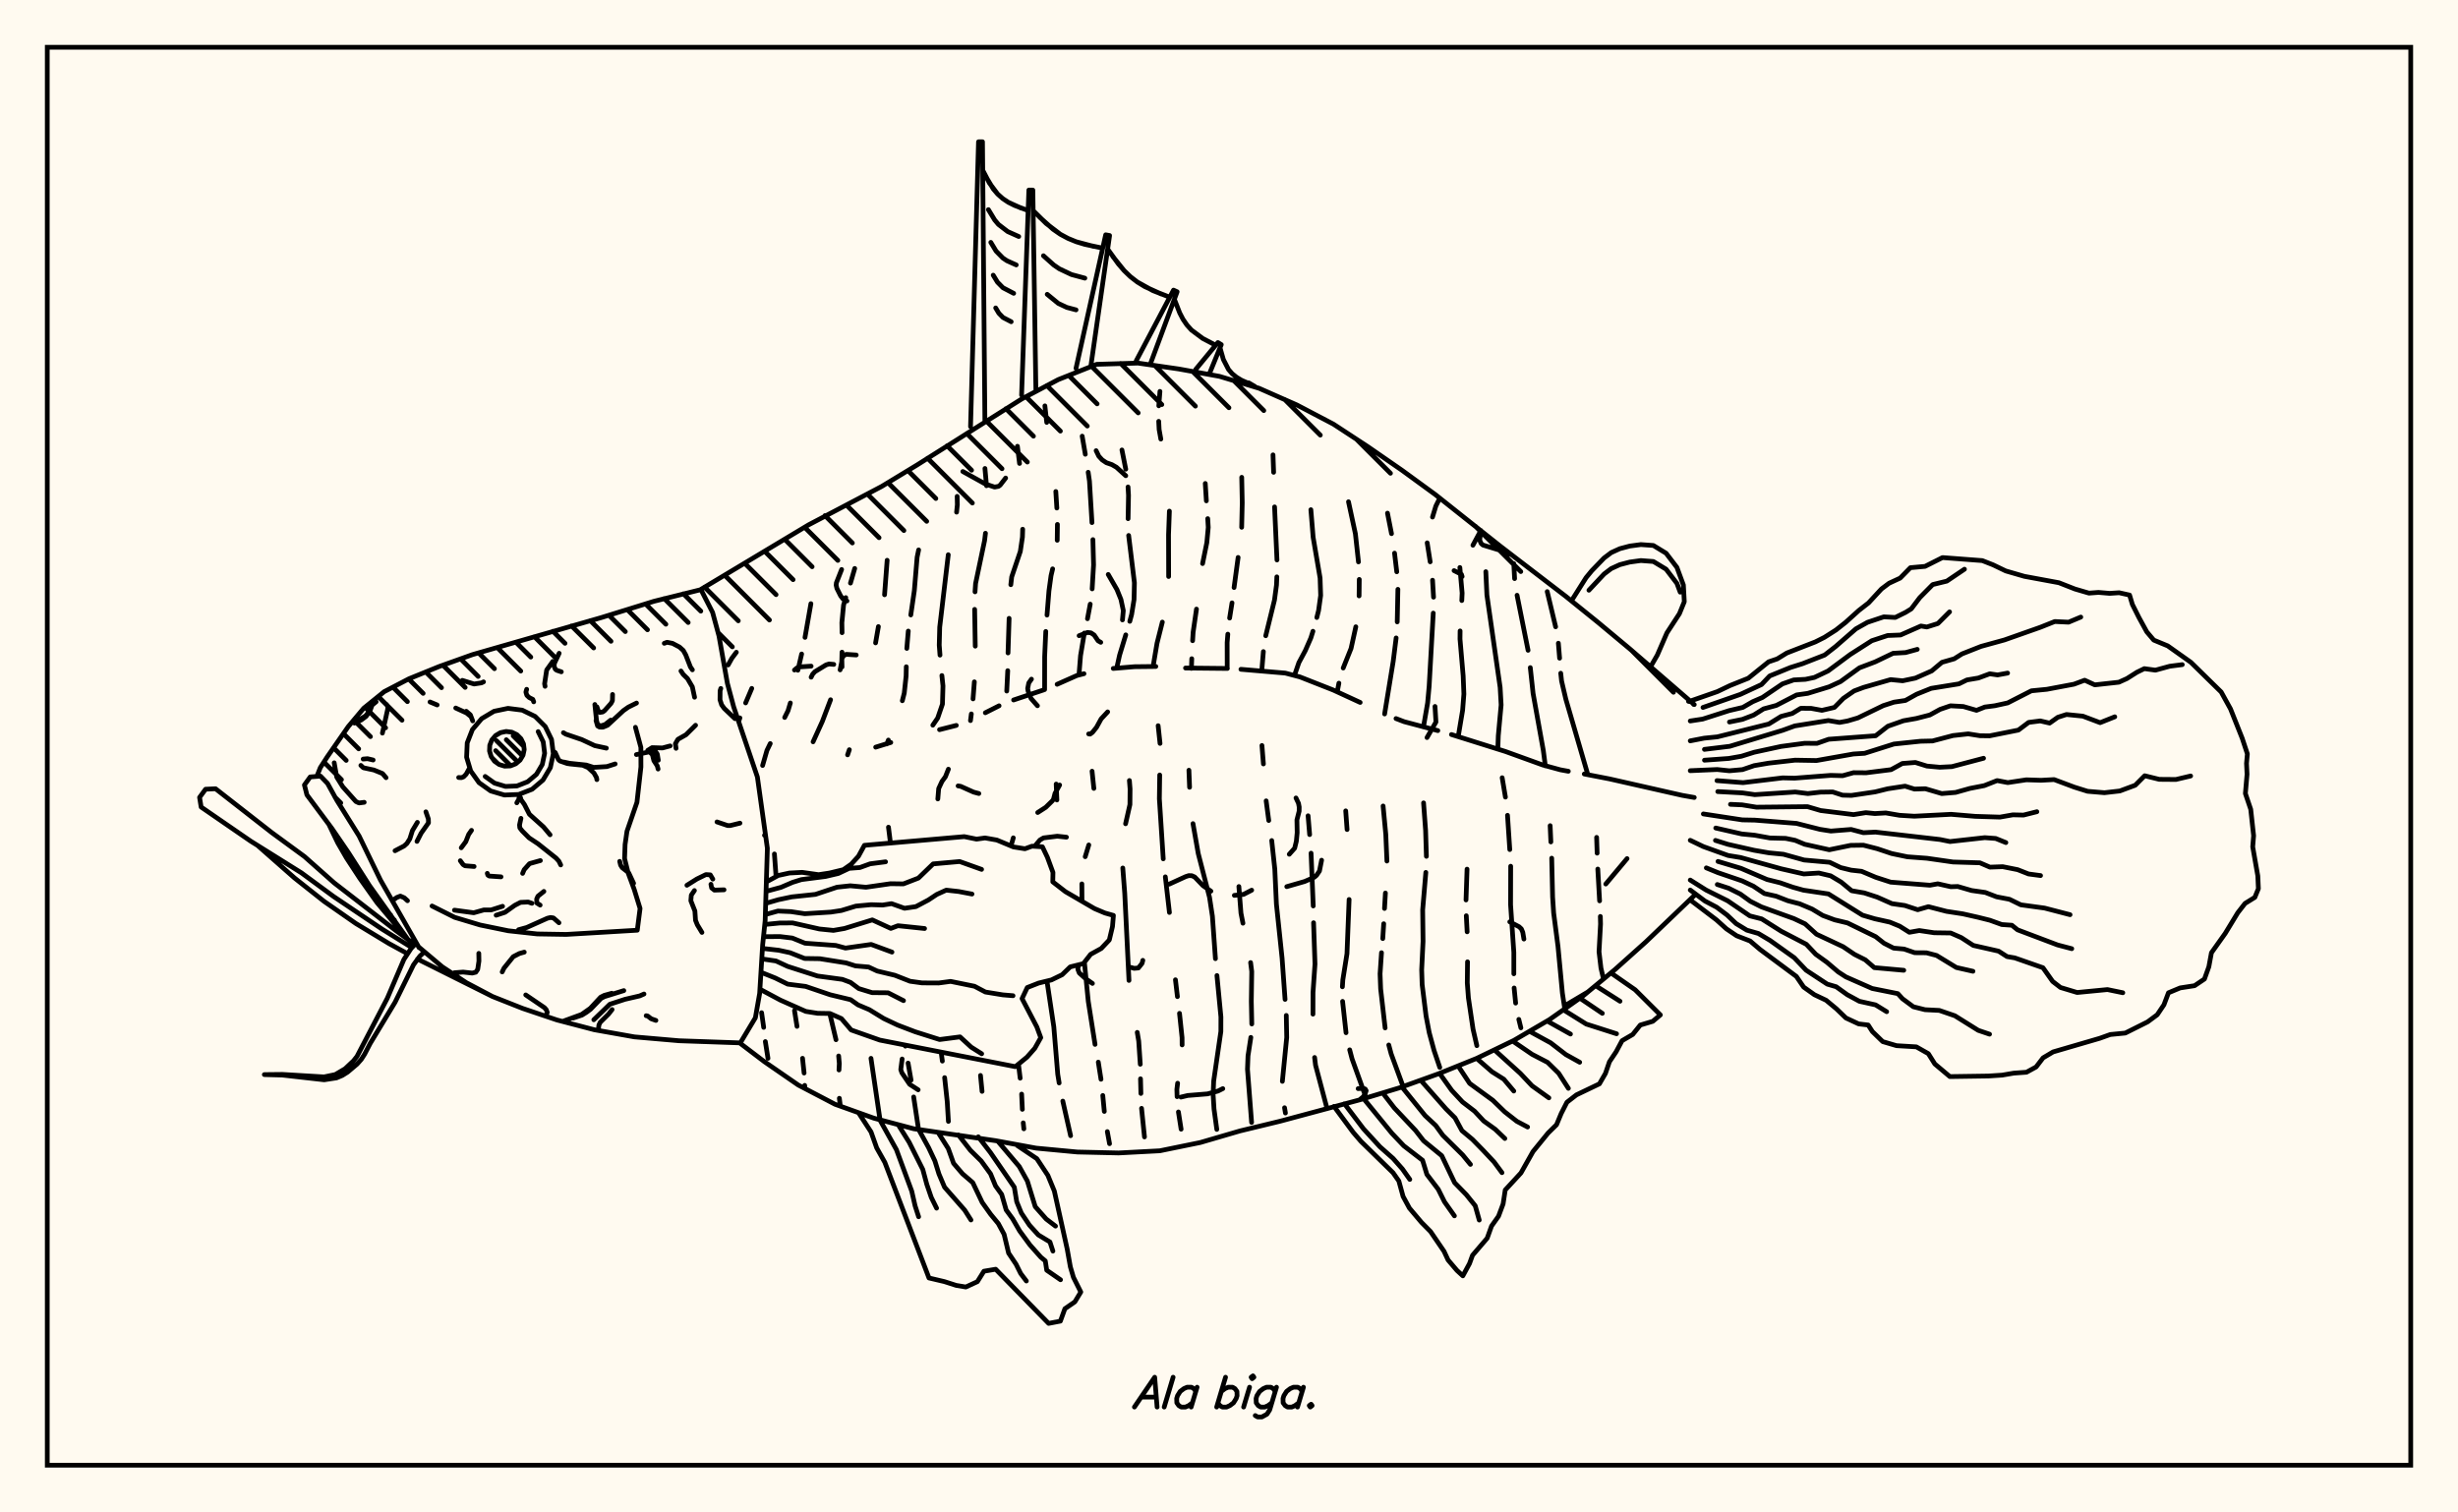 <svg xmlns="http://www.w3.org/2000/svg" width="520" height="320"><rect x="0" y="0" width="520" height="320" fill="floralwhite"/><rect x="10" y="10" width="500" height="300" stroke="black" stroke-width="1" fill="none"/><path stroke="black" stroke-width="1" fill="none" stroke-linecap="round" stroke-linejoin="round" d="
M 148.29 124.69 171.05 111.05 186.52 102.92 193.99 98.39 216.17 84.4 223.89 80.31 232.01 77.08 240.75 76.82 249.4 78.07 258 79.63 266.36 82.15 274.36 85.68 282.1 89.74 289.41 94.53 296.6 99.5 303.66 104.65 317.35 115.52 331.22 126.15 338.02 131.64 344.74 137.24 358.43 149.07 
M 358.43 189.48 348.19 199.28 341.68 205.11 334.95 210.68 327.8 215.72 320.26 220.13 312.39 223.93 304.28 227.2 296.06 230.16 287.7 232.69 270.82 237.22 262.32 239.28 253.93 241.73 245.37 243.48 236.64 243.94 227.91 243.74 219.2 242.92 210.61 241.34 193.31 238.82 184.87 236.58 176.64 233.63 168.89 229.58 161.7 224.62 156.62 220.76 
M 185.25 158.08 188.45 157.09 
M 198.76 154.38 202.31 153.48 
M 208.45 150.8 211.36 149.33 
M 214.43 148.1 220.74 145.99 
M 223.64 144.78 227.83 142.92 229.32 142.54 
M 235.51 141.43 239.99 141.06 244.52 141.01 
M 250.8 141.34 259.66 141.43 
M 262.52 141.61 271.91 142.41 275 143.22 282.04 145.99 287.75 148.62 
M 295.33 152.03 297.05 152.69 304.18 154.58 
M 307.06 155.41 318.46 158.99 326.37 161.85 330.09 162.87 331.79 163.18 
M 335.16 163.76 340.51 164.8 355.88 168.28 358.43 168.73 
M 155.78 138 154.83 139.27 154.04 140.69 
M 159.04 145.65 157.74 148.72 
M 156.53 151.89 156.28 152.63 
M 161.12 214.26 161.56 217.37 
M 161.91 220.37 162.47 223.92 
M 171.55 127.72 170.3 134.86 
M 169.59 138.37 168.79 141.81 
M 167.2 148.73 166.71 150.37 166 151.8 
M 162.95 157.32 162.25 158.77 161.33 161.96 
M 163.83 180.68 164.18 185.47 
M 168.08 213.82 168.61 217.16 
M 169.78 223.91 170.11 227.03 
M 170.24 229.64 170.27 230.3 
M 180.82 120.27 179.92 123.37 
M 178.93 126.44 178.46 128.01 178.1 131.75 178.14 133.86 
M 178.13 137.98 178.08 139.99 177.73 141.73 
M 175.71 148.05 173.98 152.61 172.01 156.95 
M 175.54 214.43 176.86 219.98 
M 177.42 223.42 177.56 225.01 177.49 226.38 
M 177.57 232.37 177.78 234.04 
M 187.68 118.54 187.13 125.84 
M 185.83 132.57 185.23 136.02 
M 179.68 158.62 179.31 159.71 
M 184.26 223.92 186.17 236.9 
M 194.34 116.35 194.02 117.9 193.43 124.97 192.68 130.11 
M 192.15 133.52 191.84 137.19 
M 191.73 141.07 191.69 143.03 191.3 146.65 190.89 148.26 
M 187.94 156.58 187.62 157.4 
M 187.96 175.01 188.38 178.37 
M 191.5 221.11 191.53 221.34 
M 192.11 224.92 192.74 228.54 
M 193.29 232.09 194.25 238.49 
M 202.49 105.02 202.53 106.78 202.37 108.36 
M 200.61 117.37 198.8 132.69 198.7 136.49 198.86 138.61 
M 199.26 142.93 199.49 145.12 199.38 148.97 198.37 151.92 197.34 153.43 
M 199.1 222.6 199.36 224.5 
M 199.84 228 200.39 233.1 200.64 237.26 
M 208.37 99.12 208.7 102.77 
M 208.48 112.82 208.29 114.39 206.39 123.45 206.27 125.22 
M 206.19 128.93 206.32 136.71 
M 206.13 144.26 205.85 147.87 
M 205.49 151.05 205.31 152.46 
M 207.43 227.54 207.76 230.91 
M 215.24 94.42 215.69 98.06 
M 216.35 111.97 216.3 113.63 215.85 116.67 214.03 122.05 213.84 123.71 
M 213.48 130.83 213.25 138.15 
M 213.19 141.9 212.98 146.21 
M 214.37 177.27 213.88 178.98 
M 215.46 225.15 215.82 228.12 
M 216.13 231.49 216.28 234.71 
M 216.47 237.57 216.6 238.83 
M 221.05 85.87 221.44 89.37 
M 223.36 103.99 223.58 107.49 
M 223.7 110.95 223.66 114.31 
M 222.69 120.36 222.35 121.8 221.91 125.01 221.5 130.14 
M 221.24 133.6 221 138.98 220.99 145.9 
M 223.44 165.89 223.59 169.26 
M 221.49 207.56 222.94 217.26 223.77 227.29 224.07 229.13 
M 224.84 232.97 226.49 240.29 
M 228.94 92.28 229.6 96.11 
M 230.21 99.92 230.48 101.79 231.01 110.57 
M 231.21 114.17 231.35 119.52 231.05 124.59 
M 230.64 127.82 230.06 130.91 
M 229.39 133.94 228.59 138.73 228.27 142.74 
M 231.03 163.17 231.41 166.81 
M 230.34 178.77 229.58 181.26 
M 228.87 187.01 228.9 190.65 
M 229.41 203.6 230.23 211.88 231.66 220.97 
M 232.35 224.72 232.92 228.35 
M 233.3 231.78 233.62 235.15 
M 234.26 239.42 234.73 241.98 
M 237.35 95.2 238.16 99.27 
M 238.64 103.03 238.74 104.79 238.65 109.74 
M 238.77 113.29 239.99 123.3 239.91 126.85 239.4 130 239.01 131.46 
M 238.16 134.32 236.85 138.62 236.27 141.25 
M 238.93 165.14 239.07 166.93 239.04 170.22 238.12 174.29 
M 237.53 183.65 237.94 188.98 238.84 207.44 
M 240.59 218.43 240.9 220.27 241.23 225.17 
M 241.28 228.25 241.36 231.35 
M 241.5 234.5 242.12 240.55 
M 245.39 82.81 245.15 85.86 
M 245.13 89.14 245.22 90.88 245.58 92.9 
M 247.39 108.14 247.21 113.12 247.23 121.98 
M 245.9 131.62 244.77 136.11 243.95 140.96 
M 245.01 153.54 245.41 157.29 
M 245.34 163.97 245.27 169 246.09 181.71 
M 246.53 185.52 247.4 193.06 
M 248.67 207.3 249.09 210.86 
M 249.53 214.4 250.07 219.55 250.08 221.08 
M 249.13 229.18 248.97 230.5 249.02 232.03 
M 249.3 235.26 249.87 238.91 
M 254.98 102.29 255.21 105.97 
M 255.5 109.73 255.61 111.58 255.31 114.8 254.41 119.24 
M 253.12 128.87 252.41 133.77 252.3 135.56 
M 252.12 139.37 252.05 141.41 
M 251.52 162.96 251.66 166.57 
M 252.38 174.26 253.49 180.58 255.88 189.85 256.49 193.86 257.13 202.83 
M 257.45 206.4 258.29 215.16 258.28 218.23 256.76 228.73 256.64 231.54 256.83 234.63 257.42 238.96 
M 262.69 100.99 262.8 106.37 262.68 111.56 
M 261.93 117.94 261.07 124.31 
M 260.64 127.55 260.13 130.77 
M 259.75 134.17 259.61 135.95 259.62 141.33 
M 262.09 187.57 262.53 193.2 262.95 195.33 
M 264.57 203.66 264.81 205.55 264.72 211.88 264.82 216.65 
M 264.62 219.49 264.02 223.39 263.91 226.22 264.78 237.48 
M 269.31 96.24 269.44 99.93 
M 269.64 107.25 270.15 118.48 
M 270.12 122.05 270.05 123.77 269.62 126.97 267.77 134.51 
M 267.27 137.86 266.93 141.95 
M 266.97 157.73 267.28 161.63 
M 267.86 169.44 268.41 173.6 
M 269.04 177.84 269.69 183.87 270.03 191.28 271.23 202.72 271.86 211.45 
M 272.12 214.84 272.21 219.5 271.29 228.79 
M 271.75 234.37 271.94 235.49 
M 277.32 107.84 277.8 113.68 279.27 122.29 279.39 125.99 278.95 129.17 278.58 130.65 
M 277.76 133.56 277.31 134.99 276.14 137.66 274.78 140.2 273.87 142.84 
M 276.73 172.6 277.06 176.58 
M 277.36 180.51 277.82 191.68 
M 277.89 195.23 278.19 203.97 277.77 209.98 277.76 214.57 
M 278.11 223.74 278.31 225.37 280.75 234.57 
M 285.28 106.16 286.74 112.93 287.39 118.89 
M 287.56 122.59 287.52 126.08 
M 286.83 132.61 285.82 137.2 284.16 141.34 
M 283.25 144.54 282.9 146.35 
M 284.69 171.56 284.98 175.51 
M 285.41 190.31 284.96 201.78 284.08 207.33 283.99 208.78 
M 284.03 211.87 284.76 218.5 
M 285.53 222.12 286.03 224.02 289.01 232.3 
M 293.53 108.57 294.38 112.91 
M 295.02 117.03 295.49 120.98 
M 295.73 124.69 295.59 131.58 
M 295.36 134.97 294.74 139.92 292.92 151.06 
M 292.6 170.53 293.17 176.54 293.41 182.18 
M 293.09 188.94 292.9 192.21 
M 292.73 195.44 292.53 198.58 
M 292.26 201.57 291.96 206.04 292.08 209.22 293.03 217.49 
M 293.8 221.09 294.31 222.99 296.77 229.7 
M 301.93 114.85 302.56 118.87 
M 303.06 122.76 303.27 126.35 
M 303.21 129.72 302.34 145.21 302.02 148.71 301.14 153.8 
M 301.16 169.87 301.59 175.68 301.76 181.18 
M 301.64 184.58 300.97 192.5 301.05 199.17 300.76 205.18 300.86 208.31 301.69 214.98 302.36 218.48 303.38 222.26 304.59 225.84 
M 308.84 120.07 309.32 125.47 309.25 127.06 
M 308.89 133.49 308.87 135.2 309.54 143.02 309.69 146.84 309.42 150.29 308.49 155.86 
M 310.36 183.89 310.14 190.41 
M 310.2 193.75 310.38 197.15 
M 310.46 203.5 310.41 207.96 310.65 211.13 311.63 217.76 312.43 221.24 
M 314.33 120.95 314.56 125.9 317.36 145.43 317.57 149.14 316.97 155.67 316.87 158.5 
M 317.79 164.55 318.48 168.65 
M 318.92 172.5 319.4 179.75 
M 319.59 183.27 319.57 191.43 320.26 201.52 320.26 206.03 
M 320.32 209.03 320.64 212.23 
M 321.31 215.68 321.75 217.47 
M 320.25 119.25 320.42 122.42 
M 320.94 125.94 323.27 137.59 
M 323.74 141.25 324.33 146.71 326.49 158.75 326.92 162.04 
M 327.94 174.69 328.09 178.13 
M 328.27 181.57 328.46 189.78 328.68 193.15 329.6 200.24 330.53 210.12 330.99 213.16 
M 327.32 125.17 329.1 132.62 
M 329.68 136.09 329.94 139.26 
M 330.18 142.44 330.36 144.09 331.26 147.93 335.91 163.89 
M 337.77 177.17 337.88 180.51 
M 338.02 183.87 338.4 190.6 
M 338.56 193.9 338.6 195.51 338.28 201.37 338.69 204.83 339.23 207.14 
M 238.16 100.65 236.19 98.86 235.22 98.3 234.06 97.9 233.17 97.3 232.46 96.53 231.89 95.35 
M 212.75 101.14 211.59 102.64 211.24 102.9 210.41 103.05 208.43 102.39 203.69 99.76 
M 198.4 169.04 198.58 166.84 199.28 165.33 200 164.35 200.64 162.74 
M 194.24 230.58 192.44 229.41 190.8 226.99 190.56 226.3 190.85 224.06 
M 303.58 149.47 303.78 152.77 301.89 156.05 
M 319.4 195.04 321.37 196.08 321.85 196.53 322.15 197.25 322.39 198.68 
M 179.18 127.15 178.37 126.75 177.85 126.09 177.05 124.5 176.89 123.81 176.94 123.31 178.05 120.49 
M 247.36 187.06 250.84 185.47 251.49 185.26 252.13 185.28 252.74 185.55 254.49 187.37 256.17 188.55 
M 344.21 181.66 339.71 187.04 
M 319.45 117.28 317.58 116.5 313.72 115.32 313.33 114.98 313.03 114.26 313.24 112.68 
M 287.6 232.72 288.36 232.09 288.74 231.56 289.02 230.76 288.82 230.42 288.43 230.26 287.32 230.33 
M 237.46 131.16 237.64 129.18 237.14 126.83 236.3 124.75 234.45 121.54 
M 219.53 171.91 221.23 170.81 222.64 169.43 222.86 169.12 223.19 167.86 224.17 166.09 
M 258.69 230.33 257.67 230.84 255.46 231.44 251.27 231.78 249.83 232.12 
M 335.92 209.88 331.41 212.56 
M 225.61 177.13 223.68 176.92 220.76 177.28 220 177.73 218.87 179.07 
M 272.22 187.59 276.01 186.5 278.04 185.61 278.52 185.2 279.14 184.28 279.59 182 
M 264.8 188.34 263.08 189.23 261.13 189.44 
M 303.05 109.4 303.76 107.07 304.6 105.38 
M 228.29 134.5 230.06 133.81 230.8 133.9 231.48 134.36 232.31 135.58 232.87 135.9 
M 181.14 138.58 179.02 138.44 178.46 138.72 178.09 139.39 178.13 141.12 
M 272.75 180.74 273.89 179.46 274.25 177.98 274.42 176.17 274.37 173.47 274.84 171.62 274.85 170.74 274.7 169.95 274.17 168.83 
M 171.6 143.28 171.92 142.64 172.41 142.11 174.75 140.68 175.39 140.48 176.39 140.57 
M 231.11 208.07 229.64 207.04 228.32 205.85 228.02 205.06 228.17 204.13 
M 168.07 141.76 168.62 141.3 169.17 141.1 171.6 140.94 
M 311.6 115.36 313.28 112.23 
M 202.69 166.28 203.24 166.37 205.96 167.59 207.08 167.89 
M 234.33 150.62 232.95 152.1 231.97 153.89 231.11 154.96 230.62 155.32 230.31 155.28 
M 219.48 149.32 218.11 147.77 217.49 146.19 217.41 145.65 217.64 144.5 218.21 143.69 
M 241.77 203.19 241.61 203.82 240.83 204.8 239.93 204.88 239.25 204.68 
M 307.61 120.73 309.17 121.51 309.32 121.99 
M 357.2 148.39 357.78 148.5 
M 358.07 148.76 358.29 149.04 
M 205.32 90.26 207.01 30 207.85 30 208.36 89.31 
M 216.12 83.6 217.66 40.21 218.5 40.22 219.15 82.81 
M 227.63 77.94 233.91 49.68 234.74 49.83 230.76 77.57 
M 240.37 76.34 248.26 61.38 249.03 61.73 243.3 77.18 
M 252.99 78.12 257.65 72.47 258.37 72.91 255.82 79.16 
M 264.15 80.99 265.47 81.76 
M 207.91 36.03 209.32 38.74 211.06 41.06 212.13 42.01 213.33 42.81 214.65 43.47 217.5 44.55 
M 218.57 44.56 221.32 47.28 224.31 49.56 225.95 50.44 227.68 51.15 229.49 51.7 233.28 52.5 
M 234.33 52.7 236.58 55.82 237.81 57.25 239.15 58.54 240.61 59.67 243.88 61.48 247.47 62.88 
M 248.44 63.31 249.57 66.2 250.26 67.53 251.09 68.75 252.06 69.83 254.43 71.6 257.18 73.04 
M 258.1 73.58 258.81 76.06 259.91 78.19 260.68 79.07 261.6 79.82 262.65 80.45 265 81.49 
M 208.59 37.41 210.13 39.97 211.06 41.06 212.13 42.01 213.33 42.81 216.05 44.04 
M 209.1 44.35 210.43 46.54 211.23 47.49 213.18 48.99 215.52 50.04 
M 209.61 51.28 210.72 53.12 212.16 54.59 213.03 55.17 214.99 56.05 
M 210.12 58.22 211.02 59.7 212.18 60.88 214.45 62.06 
M 210.64 65.15 211.31 66.27 212.19 67.17 213.92 68.07 
M 219.93 45.95 222.78 48.5 224.31 49.56 225.95 50.44 227.68 51.15 231.37 52.13 
M 220.74 54.11 222.92 56.06 224.1 56.87 226.68 58.09 229.51 58.85 
M 221.54 62.27 223.88 64.19 225.68 65.04 227.64 65.56 
M 235.43 54.28 237.81 57.25 239.15 58.54 240.61 59.67 242.19 60.64 245.65 62.2 
M 162.17 186.57 164.63 185.23 167.01 184.71 169.71 184.57 173.18 185.06 175.49 184.71 178.42 184 180.08 182.84 181.61 181.16 182.87 178.85 204 177.01 206.59 177.54 208.39 177.29 210.88 177.73 214.39 179.19 216.83 179.58 218.34 179.03 220.53 179.17 221.58 181.38 222.76 184.59 222.72 186.58 225.39 188.65 231.55 192.24 233.75 193.17 235.55 193.68 235.35 196.04 234.68 198.87 232.98 200.67 230.73 201.91 229.19 203.88 226.41 204.57 224.7 206.23 222.44 207.33 219.74 207.99 217.32 208.94 216.22 211.28 219.35 217.28 220.18 219.54 218.92 221.79 217.28 223.65 214.81 225.68 186.14 220.06 180.07 217.92 178.01 215.51 175.57 214.43 172.98 214.39 170.47 213.99 165.09 211.6 160.77 209.29 
M 162.07 188.59 165.21 187.74 167.68 186.68 169.54 186.1 174.65 185.44 177.34 184.81 179.65 183.72 181.91 183.55 184.09 182.76 187.34 182.34 
M 161.97 191.14 164.65 190.36 167.5 189.76 172.51 189.23 177.07 187.71 179.88 187.41 183.2 187.72 188.4 186.97 191.11 187.01 194.3 185.78 197.41 182.78 203.02 182.28 207.66 183.94 
M 161.91 193.5 164.57 192.76 167.34 192.88 170.25 193.32 175.76 192.98 178 192.64 181.06 191.71 184.28 191.41 186.73 191.49 188.61 191.19 191.35 192.17 193.75 191.82 196.4 190.42 198.18 189.24 200.18 188.33 202.8 188.62 205.63 189.16 
M 161.79 195.6 164.93 195.29 167.68 195.27 173.35 196.55 176.32 196.85 178.67 196.44 184.54 194.63 188.46 196.43 189.97 195.86 195.6 196.45 
M 161.52 198.18 164.98 198.15 167.62 198.47 170.3 199.56 176.8 200.03 178.86 200.59 184.3 199.82 188.7 201.44 
M 161.3 200.66 164.75 201.05 167.14 201.57 170.22 202.79 173.43 202.84 179.01 203.73 180.97 204.36 183.75 204.6 185.58 205.45 189.3 206.34 192.53 207.61 195.06 207.96 198.58 207.98 201.11 207.64 206.16 208.67 208.47 209.89 212.16 210.49 214.31 210.67 
M 161.18 202.88 164.16 203.32 166.64 204.47 172.95 206.5 178.21 207.21 179.92 207.85 181.68 209.16 184.49 210.02 187.88 210.05 191.14 211.71 
M 161.01 205.72 163.98 206.91 166.64 208.22 170.44 208.7 175.64 210.47 179.96 211.51 181.52 212.61 183.92 213.63 186.97 215.5 189.89 216.88 193.61 218.3 198.78 219.94 203.1 219.38 205.46 221.55 207.68 222.95 
M 215.22 242.37 219.35 245.15 221.68 248.68 223.05 252 225.77 264.28 226.44 268.04 227.09 270.25 228.65 273.36 227.39 275.44 225.28 276.9 224.33 279.52 221.84 280 210.64 268.54 208.15 268.96 206.77 271.17 204.32 272.3 202.29 271.96 199.8 271.16 196.53 270.39 187.19 245.93 185.47 242.87 184.27 239.49 181.72 235.57 
M 211.09 241.45 215.63 246.81 217.34 249.88 219.01 255.3 221.33 257.92 223.3 259.42 
M 206.96 240.52 209.53 243.85 214.58 251.18 215.09 254.26 216.07 256.65 217.79 259.22 219.66 261.28 222.12 262.77 222.75 264.7 
M 202.75 240.12 205.3 243.39 207.58 245.64 209.55 248.34 210.61 250.91 211.91 252.71 212.86 256 214.23 257.87 215.72 260.45 217.89 263.4 220.19 265.99 221.14 266.78 221.44 268.75 224.36 270.77 
M 198.54 239.73 200.61 243.01 201.73 246.13 203.63 248.35 205.79 250.21 207.79 254.41 209.58 256.92 211.19 258.87 212.42 261.15 213.37 265.12 214.95 267.48 215.93 269.44 217.13 271.03 
M 194.37 239.01 196.46 242.83 197.78 245.63 198.64 248.39 199.82 251.17 204.09 256.04 205.41 258.12 
M 190.21 238.27 192.34 241.68 195.22 247.43 196.06 250.55 197.01 253.33 198.14 255.62 
M 186.17 237 189.64 243.24 192.88 252.02 193.59 255.12 194.34 257.44 
M 340.83 205.87 345.93 209.42 351.26 214.73 349.65 216.09 347.01 216.88 345.41 218.87 343.15 220.19 341.9 222.53 340.48 224.65 339.64 227.11 338.36 229.32 333.5 231.65 331.49 233.21 330.28 235.59 329.29 237.97 327.49 239.74 324.31 243.65 321.77 248.16 318.44 251.77 317.99 254.72 317.02 257.32 315.54 259.41 314.62 261.97 311.52 265.59 310.88 267.34 309.47 269.94 308.23 268.8 306.35 266.59 305.49 264.75 302.63 260.56 300.72 258.63 298.17 255.61 296.83 253.14 295.93 249.87 294.71 248.13 287.89 241.46 286.25 239.55 282.21 234.08 
M 337.56 208.55 342.72 211.84 
M 334.29 211.23 338.98 214.4 
M 330.88 213.74 335.58 216.67 341.99 218.72 
M 327.32 216.03 332.24 218.78 
M 323.75 218.29 328.05 220.64 331.26 223.12 334.19 224.75 
M 320.01 220.26 324.12 223.07 327.41 224.78 329.74 227.07 331.8 230.27 
M 316.27 222.24 321.63 227.1 324.11 229.73 327.67 232.28 
M 312.39 223.93 315.64 226.76 318.14 228.34 320.25 230.84 
M 308.49 225.56 310.91 229.22 315.82 232.8 318.32 235.23 320.9 237.25 323.17 238.45 
M 304.55 227.1 307.11 230.69 309.4 233.15 311.96 235.11 313.88 237.17 316.33 238.94 318.36 240.88 
M 300.59 228.59 305.91 234.62 307.82 236.52 309.28 239.22 311.5 241.07 313.78 243.4 316.07 245.84 317.75 248.11 
M 296.6 229.99 301.48 236.03 303.73 238.13 305.24 240.21 309.44 244.36 311.08 246.36 
M 292.58 231.31 294.98 234.42 299.46 239.17 301.16 241.36 305.01 244.52 307.73 250.23 310.2 252.76 312.09 255.11 312.94 258.14 
M 288.52 232.49 294.44 239.75 296.97 242.42 300.95 245.49 301.86 248.47 304.27 251.63 305.59 254.28 307.69 257.25 
M 284.42 233.52 288.44 238.82 291.92 242.62 294.72 245.1 296.69 247.33 298.25 249.54 
M 357.58 148.33 363.31 146.33 366.01 145.04 369.86 143.5 374.15 140.03 375.97 139.41 378.01 138.16 384.05 135.81 385.96 134.85 388.41 133.29 390.46 131.67 393.24 129.16 395.3 127.56 398.03 124.61 399.64 123.4 401.99 122.31 404.15 120.11 407.26 119.83 410.95 117.97 419.36 118.61 421.65 119.51 424.33 120.8 428.26 121.94 435.57 123.29 438.96 124.62 441.93 125.49 443.94 125.34 446.3 125.54 448.32 125.41 450.52 125.9 451.11 127.88 452.49 130.63 454.16 133.68 455.64 135.43 458.59 136.65 463.48 140.12 469.9 146.41 471.87 149.98 474.35 156.21 475.44 159.5 475.26 161.51 475.37 163.82 475.02 167.89 476.15 171.23 476.76 176.81 476.57 179.16 477.65 185.32 477.77 188.02 477.02 189.86 474.94 191.15 473.41 193.12 470.76 197.48 467.84 201.58 467.29 204.55 466.36 207.14 464.27 208.55 461.22 209.02 458.75 210.05 457.79 212.59 456.37 214.7 454.33 216.21 449.62 218.57 446.44 218.88 444.21 219.68 434.34 222.56 432.22 223.82 430.75 225.74 428.71 226.86 426.02 227.05 423.57 227.47 420.67 227.66 412.5 227.78 409.32 225.11 407.95 222.93 405.41 221.49 401.22 221.24 398.3 220.38 396.11 218.25 395.22 216.87 393.2 216.63 390.51 215.38 388.5 213.44 386.32 211.63 383.85 210.46 381.57 208.84 380.03 206.59 372.33 200.87 370.24 199.09 367.4 197.99 365.24 196.53 363.12 194.62 357.58 190.41 
M 360.27 149.68 368.17 146.92 372.65 144.84 374.38 143.02 378.79 141.22 381.33 140.42 386.02 138.59 388.33 136.79 392.62 133.05 395.07 131.67 398.53 130.51 400.95 130.64 403.12 129.57 404.34 128.82 406.14 126.44 408.87 123.68 411.86 122.95 415.59 120.43 
M 357.58 152.54 360.21 152.14 365.8 150.35 368.7 149.67 370.78 148.47 372.85 147.57 377.08 144.7 379.47 143.86 381.96 143.73 383.84 143.33 386.72 141.97 391.42 138.48 395.99 135.56 399.33 134.46 402.07 134.35 406.38 132.45 407.63 132.66 409.98 131.92 412.44 129.46 
M 365.87 152.76 368.62 152.2 371.02 151.28 373.09 149.98 375.79 149.25 380.09 147.03 382.44 146.7 386.95 145.32 389.37 144.21 393.39 141.29 396.69 140.04 400.49 138.22 403.12 138.07 405.61 137.39 
M 357.58 156.75 360.52 156.18 363.32 155.9 374.2 153.18 376.8 151.57 379.16 150.95 380.95 149.86 383.13 149.87 385.44 150.29 388.09 149.67 389.97 147.76 392.24 146.19 394.24 145.44 399.97 143.79 402.51 144.04 405.22 143.47 408.66 141.95 410.83 140.13 413.42 139.39 415.07 138.35 419.1 136.76 424.04 135.4 431.64 132.72 434.7 131.5 437.62 131.64 440.2 130.56 
M 360.58 158.55 365.94 157.9 377.15 154.51 379.68 153.59 386.8 152.45 389.16 152.85 390.85 152.54 393.05 151.89 398.42 149.29 400.68 148.56 403.1 148.2 405.47 146.88 408.55 145.64 414.42 144.69 416.11 143.86 418.54 143.45 420.94 142.56 422.6 142.8 424.72 142.41 
M 360.59 160.84 365.73 160.47 368.41 160 371.1 159.16 376.78 157.93 381.78 157.26 384.39 157.28 386.86 156.41 396.8 155.67 399.39 153.65 402.69 152.49 405.4 152.01 408.27 151.27 410.44 150.08 412.63 149.33 415.34 149.48 418.14 150.29 419.9 149.59 422 149.32 424.74 148.72 429.75 146.16 433.02 145.84 438.76 144.76 441.02 143.92 443.16 144.9 448.26 144.34 449.96 143.57 452.06 142.24 453.64 141.47 455.99 141.79 459.02 140.96 461.67 140.62 
M 357.58 163.06 363.28 162.81 365.85 163.08 368.63 162.83 371.09 161.99 374.13 161.47 379.76 160.83 384.29 160.91 392.08 159.53 394.47 159.38 400.66 157.42 406.27 156.83 408.83 156.77 413.15 155.63 416.39 155.27 418.86 155.66 420.89 155.69 427 154.47 429.17 152.84 431.62 152.53 433.61 152.99 435.34 151.76 437.17 151.17 440.63 151.52 444.29 152.9 447.39 151.66 
M 363.23 165.16 368.76 165.59 377.13 164.58 379.65 164.64 387.28 164.05 389.82 164.12 392.12 163.48 394.8 163.5 400.07 162.84 402.45 161.53 405.21 161.32 407.64 162.08 410.36 162.33 412.92 162.2 419.63 160.43 
M 363.4 167.48 368.65 167.76 371.23 168.13 379.79 167.57 382.46 167.9 385.12 167.6 387.72 167.56 389.8 168.24 391.68 168.29 396.72 167.54 399.35 166.89 403.03 166.33 405.01 166.95 407.32 166.88 410.78 167.9 413.71 167.66 416.74 166.81 419.78 166.22 422.5 165.15 424.76 165.58 428.67 164.99 431.79 165.09 434.56 164.94 438.83 166.54 441.64 167.42 445.2 167.72 448.46 167.35 451.72 166.14 453.72 164.13 456.8 164.89 460.32 164.92 463.44 164.18 
M 366.09 170.18 368.56 170.29 371.57 170.78 382.38 170.67 385.17 171.49 392.12 172.35 394.72 171.94 396.63 172.13 398.95 172 401.87 172.5 404.98 172.69 412.77 172.29 417.87 172.72 423.1 172.88 425.83 172.4 428.08 172.45 430.91 171.74 
M 360.35 172.21 368.6 173.47 371.23 173.52 380.05 174.21 385.02 175.47 387.33 175.83 391.61 175.49 394.21 176.18 396.75 176.05 410.41 177.62 412.53 178.05 419.89 177.23 422.2 177.4 424.35 178.27 
M 362.97 175.19 368.49 176.45 371.2 176.71 374.45 177.3 377.76 177.38 379.76 177.79 381.79 178.63 386.99 179.79 391.51 178.86 394.21 178.82 397.14 179.57 400.19 180.59 403.51 181.28 407.67 181.59 413.17 182.38 418.85 182.55 420.98 183.47 423.68 183.37 426.84 184 429.15 184.91 431.69 185.25 
M 362.91 177.81 365.55 178.64 371.1 179.9 374.21 180.44 377.29 180.74 381.67 181.96 387.07 182.44 389.41 183.56 391.61 184.1 393.83 184.35 396.81 185.61 399.98 186.64 408.28 187.29 409.96 186.99 412.7 187.61 414.17 187.56 417.09 188.41 419.99 188.82 422.4 189.75 425.12 190.27 427.51 191.44 432.55 192.13 437.93 193.53 
M 357.58 177.79 360.36 179.12 365.59 181 368.22 181.43 376.83 183.82 381.61 184.91 384.78 184.71 387.28 185.3 389.52 186.64 391.72 188.46 394.4 188.92 397.15 189.82 400.25 191.19 402.97 191.58 405.7 192.48 407.96 191.83 411.79 192.82 415.25 193.35 418.43 194.07 420.96 194.7 423.48 195.61 425.62 195.76 426.82 196.73 435.29 199.93 438.29 200.72 
M 363.45 182.26 368.32 183.72 373.82 186.08 376.58 186.77 379.28 187.71 381.52 188.34 386.81 189.13 394.02 193.63 396.6 194.39 399.8 195.1 401.89 195.96 403.93 197.25 406.03 196.88 409.19 197.35 412.68 197.4 414.92 198.38 417.46 200.03 422.81 201.24 424.6 202.39 426.24 202.67 432.2 204.75 434.25 207.65 435.91 208.93 439.43 209.99 445.84 209.37 449.09 210.04 
M 360.98 183.62 363.44 184.63 368.56 186.38 370.93 187.49 373.26 189.05 375.75 189.61 378.24 190.58 380.71 191.22 383.37 192.34 385.61 193.69 388.12 194.62 390.84 195.27 396.81 198.18 398.56 199.56 400.6 200.6 402.82 200.8 405.06 201.57 407.55 201.59 409.69 202.15 413.87 204.7 417.39 205.5 
M 363.3 187.14 365.71 187.93 368.16 189.15 370.31 190.7 372.65 191.88 379.5 194.35 381.88 195.47 384.29 197.66 389.92 200.3 392.33 201.93 394.61 203.08 396.52 204.73 402.75 205.29 
M 357.58 186.2 360.93 188.31 365.5 190.59 370.18 193.78 372.7 194.42 376.81 197.02 382.14 199.79 384.13 201.9 386.48 203.59 388.89 205.64 390.51 206.69 396.07 209.14 401.5 210.23 402.47 211.3 404.78 213.01 407.25 213.63 410.27 213.78 413.56 214.91 418.51 218 420.9 218.81 
M 357.58 188.31 360.69 190.64 363.16 191.94 365.38 193.61 367.28 195.41 369.55 196.8 371.99 197.5 374.47 198.98 379.58 202.63 382.1 205.28 386.57 208.22 388.45 208.77 390.8 210.46 393.36 211.85 396.79 212.61 399.13 214.05 
M 332.46 127.1 335.54 122.22 336.74 120.76 339.35 118.06 340.86 116.92 342.68 116.09 344.79 115.53 347.13 115.22 349.78 115.41 352.47 117.05 354.76 120.05 356.13 123.77 356.32 127.31 355.29 129.84 352.64 133.91 350.61 138.6 349.21 141.03 
M 336.14 124.88 339.35 121.45 340.86 120.3 342.68 119.47 344.79 118.92 347.13 118.6 349.78 118.8 352.47 120.43 354.76 123.43 355.45 125.29 
M 67.03 164.27 67.76 162.42 69.2 160.18 73.67 153.74 76.94 149.85 81.28 146.34 86.53 143.61 92.9 141.02 99.95 138.5 127.2 130.67 138.34 127.22 148.29 124.75 150.75 129.57 152.1 134.55 153.88 144.57 155.21 149.55 160.23 164.39 162.34 179.48 161.87 194.79 161.34 199.93 160.71 210.17 159.8 215.34 156.62 220.65 143.67 220.2 134.2 219.38 125.72 217.87 117.81 215.8 110.55 213.35 104.2 210.84 98.65 207.91 93.57 204.56 88.54 200.32 
M 84.97 196.93 83.88 195.89 79.75 190.96 76.12 185.83 73.31 181.54 71.45 178.32 69.55 174.37 
M 134.43 153.88 135.58 158.13 135.59 162.27 134.75 169.75 132.64 175.88 132.24 178.68 132.13 181.64 132.91 184.77 134.18 188.21 135.41 192.2 134.82 196.81 119.78 197.7 113.66 197.6 107.53 196.93 101.58 195.71 96.19 194.09 91.4 191.69 
M 86.29 198.76 78.15 187.35 73.74 180.44 70.2 175.26 64.93 168.18 64.4 166.08 65.63 164.38 67.81 164.21 69.29 165.75 71.29 169.38 75.97 176.88 80.49 186.2 88.66 200.51 
M 87.13 200.49 80.83 196.58 70.56 189.67 63.76 184.67 53.04 177.97 42.55 170.75 42.22 168.71 43.49 166.98 45.6 166.88 57.5 176.16 64.42 181.23 70.69 186.79 83.8 196.93 87.76 199.83 
M 101.34 165.59 99.58 163.12 98.71 160.21 98.84 157.18 99.94 154.36 101.9 152.05 104.51 150.49 107.47 149.87 110.48 150.25 113.21 151.58 115.35 153.72 116.68 156.45 117.06 159.46 116.43 162.42 114.88 165.03 112.57 166.99 109.74 168.09 106.71 168.21 103.81 167.35 101.34 165.59 
M 113.85 154.79 114.92 156.97 115.22 159.38 114.72 161.75 113.48 163.84 111.63 165.4 109.37 166.29 106.94 166.39 104.62 165.69 102.64 164.28 
M 104.61 161.05 103.91 160.06 103.56 158.9 103.61 157.68 104.05 156.55 104.84 155.63 105.88 155.01 107.07 154.76 108.27 154.91 109.36 155.44 110.22 156.3 110.75 157.39 110.9 158.59 110.65 159.78 110.03 160.82 109.11 161.6 107.98 162.05 106.76 162.1 105.6 161.75 104.61 161.05 
M 104.38 160.63 105.25 161.5 
M 104.86 158.82 108.05 162.02 
M 105.03 156.71 109.55 161.23 
M 107.11 156.51 110.55 159.95 
M 108.56 155.68 110.82 157.93 
M 72.9 180.84 75.87 183.81 
M 70.87 168.66 72.09 169.88 
M 68.52 161.23 72.24 164.95 
M 70.56 158.2 73.24 160.88 
M 72.65 155.21 75.88 158.44 
M 74.85 152.34 78.37 155.85 
M 77.21 149.62 81.58 153.99 
M 80.02 147.36 85.05 152.38 
M 83.12 145.38 86.19 148.45 
M 86.46 143.65 89.52 146.7 
M 90.07 142.17 93.4 145.5 
M 93.7 140.73 98.41 145.44 
M 97.44 139.39 101.16 143.12 
M 101.25 138.13 104.6 141.48 
M 105.21 137.02 110.17 141.98 
M 109.15 135.88 112.29 139.02 
M 113.06 134.71 117.26 138.92 
M 116.98 133.56 119.53 136.11 
M 120.91 132.42 125.59 137.09 
M 124.89 131.31 129.26 135.68 
M 128.82 130.17 132.29 133.63 
M 132.7 128.97 136.98 133.25 
M 136.57 127.77 140.87 132.07 
M 140.52 126.64 145.59 131.71 
M 144.58 125.63 148.26 129.3 
M 161.73 176.73 161.91 176.75 
M 78.94 160.8 77.75 160.52 76.83 160.6 
M 79.92 191.16 80.38 190.46 
M 136.24 210.31 135.33 210.71 132.22 211.43 129.02 212.47 125.62 215.76 
M 145.32 187.3 147.42 185.98 149.34 185.04 150.27 185.1 150.8 186 
M 156.54 174.16 154.47 174.67 153.92 174.66 151.68 173.9 
M 148.5 197.28 147.53 195.68 147.14 194.72 147.01 192.75 146.15 190.57 146.25 189.38 146.91 188.42 
M 114.32 182.08 112.03 182.72 110.89 184 110.56 184.79 
M 155.48 152.05 153.21 149.88 152.66 149.12 152.32 148.06 152.34 146.14 152.49 145.66 
M 83.57 180 85.48 179 86.09 178.45 86.7 177.48 87.26 175.72 88.3 173.99 
M 115.06 188.6 113.8 189.61 113.53 190.21 113.56 191.05 114.27 191.5 
M 153.17 188.26 151.13 188.33 150.55 187.87 150.4 187.09 
M 139.27 160.85 139.05 159.54 138.71 159.04 138.07 158.79 137.04 159.04 
M 129.49 213.6 128.74 214.56 126.97 216.31 126.7 216.87 126.57 218.02 
M 74.98 152.99 76.42 152.33 77.44 151.57 78.25 150.46 78.72 149.18 79.57 148.48 
M 88.21 178.02 89.09 176.29 90.65 174.08 90.62 173.27 90.1 171.76 
M 118.62 183 118.23 182.2 117.63 181.55 113.83 178.53 111.92 177.26 110.48 175.81 109.97 175.16 109.91 174.53 110.21 173.14 
M 139.22 162.71 139.05 162.04 138.33 160.94 138.01 159.63 137.69 159.36 
M 126.27 164.95 126.19 164.51 125.65 163.55 124.41 162.4 123.27 161.91 120.46 161.62 
M 138.44 159.46 138.17 159.16 137.54 159.04 134.63 159.65 
M 74.43 152.84 75.35 152.71 77.36 151.45 78.17 150.43 78.56 149.19 79.17 148.7 
M 116.37 176.62 114.98 174.96 112 172.28 110.94 170.21 110.19 169.14 110.13 168.79 
M 98.64 150.49 99.51 151.24 100 152.52 
M 84.13 196.13 83.42 194.62 
M 130.14 161.63 128.39 162.19 125.59 162.36 124.01 161.86 120.49 161.49 119.24 161.22 
M 96.14 192.57 100.22 193.12 102.37 192.52 103.87 192.53 106.32 191.75 
M 129.2 152.36 128 153.3 127.18 153.56 126.66 153.44 126.39 153.15 126.2 152.46 125.84 149.05 
M 90.97 148.52 92.48 149.15 
M 115.31 145.21 115.21 144.66 115.65 141.76 116.95 139.94 
M 146.48 141.72 146.06 141.1 145.07 138.56 144.55 137.62 143.75 136.9 142.27 136.12 141.11 135.89 140.53 136.11 
M 129.43 210.15 127.82 210.6 127.07 210.98 124.88 213.34 123.05 214.63 119 216.11 
M 111.22 210.5 115.17 213.19 115.56 213.62 115.78 214.2 115.42 215 
M 82.29 193.99 82.53 193.51 
M 110.91 201.45 109.88 201.74 108.58 202.41 106.63 204.83 106.24 205.64 
M 99.75 175.68 99.15 176.54 98.54 178.08 97.58 179.37 
M 77.05 169.75 75.95 169.89 75.29 169.58 72.51 166.46 71.24 164.42 70.7 161.39 
M 97.81 143.95 100.29 144.72 101.85 144.48 102.29 144.27 
M 118.75 142.14 117.76 141.81 117.47 141.58 117.23 140.97 117.28 140.36 118.29 138.22 
M 129.59 146.93 129.56 148.25 129.27 148.81 127.88 150.37 127.5 150.64 126.88 150.73 126.56 150.35 126.28 149.55 
M 134.04 186.88 133 184.65 131.63 183.58 131.29 183.04 131.1 182.24 
M 141.77 157.82 140.15 158.25 137.96 158.18 137.03 158.76 
M 82.48 194.22 82.65 193.57 
M 104.96 193.64 106.83 193.03 108.9 191.55 110.12 190.92 111.74 190.85 112.53 191.12 
M 109.33 169.86 109.74 169.15 109.96 168.01 
M 81.67 164.54 80.92 163.66 79.11 162.92 76.87 162.44 76.34 161.94 
M 134.66 148.75 132.93 149.61 131.88 150.35 128.53 153.45 127.56 153.85 126.84 153.84 126.42 153.59 126.09 152.45 
M 128.28 158.29 125.82 157.76 123.08 156.48 119.7 155.33 119.19 155.02 
M 109.7 196.71 111.42 196.24 115.8 194.28 116.46 194.12 117.08 194.21 118.25 195.24 
M 131.97 209.59 127.88 210.86 127.15 211.24 124.94 213.53 124.07 214.18 123.12 214.77 121.27 215.39 
M 123.54 161.94 120.01 161.55 118.46 161.01 118.14 160.72 117.46 159.22 116.99 158.93 
M 112.91 148.49 112.72 147.97 111.96 147.59 111.46 147.12 111.25 146.43 111.42 145.84 
M 80.9 155.11 82.03 149.98 82.02 149.39 81.76 149.03 
M 138.76 215.9 137.75 215.54 137.01 214.96 136.7 214.9 
M 99.26 162.63 98.62 163.8 98.07 164.36 97.62 164.53 97.03 164.5 
M 143.02 158.33 142.88 157.36 143.41 156.43 145.13 155.45 147.15 153.45 
M 86.21 190.57 85.52 189.95 84.7 189.59 83.95 189.88 82.98 190.57 
M 80.78 192.18 81.14 191.55 
M 96.41 149.8 98.7 150.85 99.56 151.55 
M 100.3 183.33 98.38 183.18 97.97 182.92 97.38 182.11 
M 101.29 201.71 101.32 203.33 101.06 205.1 100.65 205.7 99.91 205.88 97.97 205.67 96.13 205.81 
M 103.09 184.78 103.2 185.14 103.48 185.35 105.99 185.52 
M 146.94 147.52 146.47 145.32 145.45 143.58 144.54 142.69 144.06 141.97 
M 89.7 201.47 88.83 202.29 87.48 204.13 83.58 212.05 78.32 220.76 77.15 223.01 76.43 224.14 75.54 225.14 73.53 226.84 72.41 227.54 71.18 228.06 68.58 228.46 59.72 227.46 55.92 227.36 59.73 227.32 68.55 227.85 70.93 227.35 73.01 226.12 74.79 224.44 75.53 223.5 81.94 211.2 85.45 202.99 86.98 200.66 87.91 199.68 
M 54.6 178.97 62.31 185.76 68.55 190.7 75.27 195.38 82.3 199.64 86.17 201.75 
M 88.32 202.91 104.2 210.84 
M 151.9 133.83 154.93 136.86 
M 149.05 124.21 156.19 131.35 
M 153.31 121.7 162.78 131.18 
M 157.56 119.19 164.18 125.81 
M 161.8 116.66 167.78 122.64 
M 166.03 114.12 171.81 119.91 
M 170.23 111.56 177.25 118.57 
M 174.53 109.08 180.32 114.88 
M 179.1 106.89 185.97 113.76 
M 183.56 104.59 191.22 112.25 
M 187.89 102.15 196.05 110.3 
M 192.11 99.6 197.98 105.47 
M 196.22 96.94 205.71 106.43 
M 200.36 94.31 205.54 99.49 
M 204.53 91.72 211.98 99.17 
M 208.68 89.1 217.34 97.76 
M 212.81 86.46 218.63 92.28 
M 217.05 83.93 224.33 91.21 
M 221.46 81.57 230.02 90.14 
M 226.09 79.43 232.1 85.45 
M 230.92 77.5 240.79 87.36 
M 237.08 76.89 245.79 85.6 
M 244.28 77.32 252.89 85.93 
M 252.28 78.56 259.99 86.27 
M 260.97 80.48 267.36 86.87 
M 271.77 84.51 279.32 92.06 
M 286.93 92.9 294.16 100.13 
M 312.11 111.32 321.73 120.93 
M 345.14 137.58 354.03 146.47 
M 244.28 291.39 239.99 297.7 
M 244.28 291.39 244.79 297.7 
M 241.52 295.6 244.52 295.6 
M 248.18 291.39 246.29 297.7 
M 253.25 293.5 251.99 297.7 
M 252.98 294.39 252.56 293.8 252.05 293.5 251.15 293.5 250.46 293.8 249.68 294.39 249.11 295.3 248.93 295.89 248.96 296.8 249.38 297.39 249.89 297.7 250.79 297.7 251.48 297.39 252.26 296.8 
M 259.27 291.39 257.39 297.7 
M 258.38 294.39 259.15 293.8 259.85 293.5 260.75 293.5 261.26 293.8 261.68 294.39 261.71 295.3 261.52 295.89 260.96 296.8 260.18 297.39 259.49 297.7 258.59 297.7 258.08 297.39 257.65 296.8 
M 264.68 291.39 264.89 291.7 265.27 291.39 265.07 291.1 264.68 291.39 
M 264.35 293.5 263.09 297.7 
M 270.05 293.5 268.61 298.3 268.04 299.2 266.95 299.8 266.06 299.8 265.55 299.5 
M 269.77 294.39 269.36 293.8 268.85 293.5 267.95 293.5 267.26 293.8 266.48 294.39 265.9 295.3 265.73 295.89 265.76 296.8 266.18 297.39 266.69 297.7 267.58 297.7 268.27 297.39 269.06 296.8 
M 275.75 293.5 274.49 297.7 
M 275.48 294.39 275.06 293.8 274.55 293.5 273.64 293.5 272.95 293.8 272.18 294.39 271.61 295.3 271.43 295.89 271.45 296.8 271.88 297.39 272.39 297.7 273.29 297.7 273.98 297.39 274.76 296.8 
M 277.37 297.1 276.98 297.39 277.19 297.7 277.58 297.39 277.37 297.1 
"/></svg>
